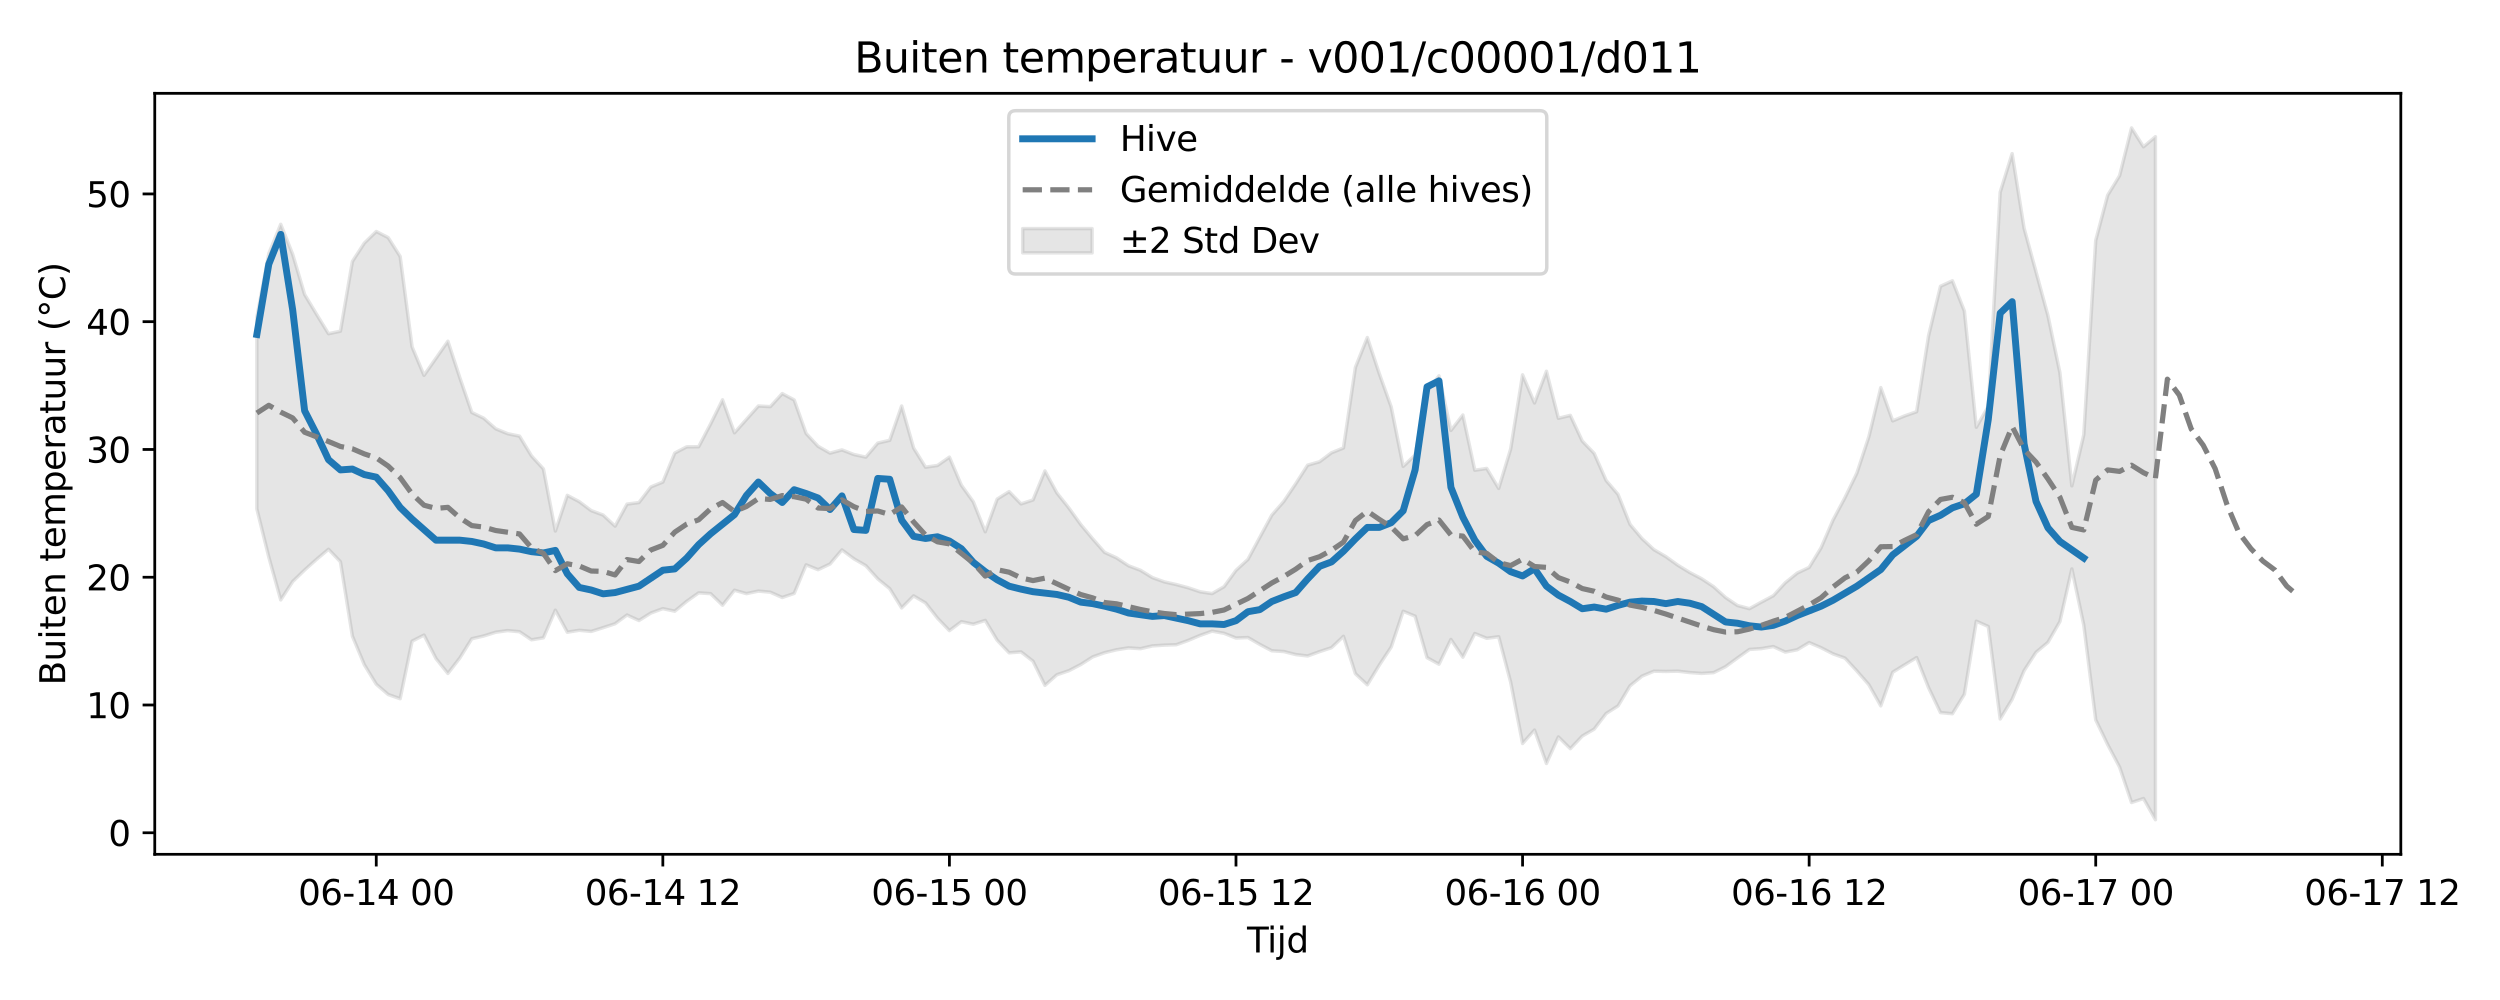 <?xml version="1.0" encoding="utf-8" standalone="no"?>
<!DOCTYPE svg PUBLIC "-//W3C//DTD SVG 1.1//EN"
  "http://www.w3.org/Graphics/SVG/1.1/DTD/svg11.dtd">
<svg xmlns:xlink="http://www.w3.org/1999/xlink" width="720pt" height="288pt" viewBox="0 0 720 288" xmlns="http://www.w3.org/2000/svg" version="1.1">
 <defs>
  <style type="text/css">*{stroke-linejoin: round; stroke-linecap: butt}</style>
 </defs>
 <g id="figure_1">
  <g id="patch_1">
   <path d="M 0 288 
L 720 288 
L 720 0 
L 0 0 
z
" style="fill: #ffffff"/>
  </g>
  <g id="axes_1">
   <g id="patch_2">
    <path d="M 44.57 246.04 
L 691.433 246.04 
L 691.433 26.88 
L 44.57 26.88 
z
" style="fill: #ffffff"/>
   </g>
   <g id="FillBetweenPolyCollection_1">
    <defs>
     <path id="ma8e89543b6" d="M 73.973 -196.663 
L 73.973 -141.424 
L 77.412 -127.575 
L 80.851 -115.228 
L 84.29 -120.506 
L 87.729 -123.83 
L 91.168 -126.907 
L 94.606 -129.813 
L 98.045 -126.214 
L 101.484 -104.812 
L 104.923 -96.565 
L 108.362 -90.945 
L 111.801 -87.975 
L 115.24 -86.769 
L 118.679 -103.342 
L 122.118 -105.1 
L 125.557 -98.34 
L 128.996 -94.046 
L 132.435 -98.511 
L 135.874 -104.04 
L 139.313 -104.839 
L 142.752 -105.913 
L 146.19 -106.384 
L 149.629 -106.065 
L 153.068 -103.741 
L 156.507 -104.31 
L 159.946 -112.263 
L 163.385 -105.918 
L 166.824 -106.474 
L 170.263 -106.146 
L 173.702 -107.232 
L 177.141 -108.357 
L 180.58 -110.88 
L 184.019 -109.292 
L 187.458 -111.452 
L 190.897 -112.713 
L 194.335 -111.974 
L 197.774 -114.819 
L 201.213 -117.256 
L 204.652 -117.034 
L 208.091 -113.698 
L 211.53 -118.016 
L 214.969 -117.032 
L 218.408 -117.759 
L 221.847 -117.45 
L 225.286 -115.921 
L 228.725 -117.09 
L 232.164 -125.323 
L 235.603 -123.927 
L 239.042 -125.566 
L 242.481 -129.627 
L 245.919 -127.066 
L 249.358 -125.088 
L 252.797 -121.282 
L 256.236 -118.464 
L 259.675 -112.918 
L 263.114 -116.384 
L 266.553 -114.356 
L 269.992 -109.969 
L 273.431 -106.376 
L 276.87 -108.954 
L 280.309 -108.231 
L 283.748 -109.319 
L 287.187 -103.599 
L 290.626 -99.988 
L 294.065 -100.252 
L 297.503 -97.577 
L 300.942 -90.613 
L 304.381 -93.667 
L 307.82 -94.833 
L 311.259 -96.611 
L 314.698 -98.808 
L 318.137 -100.03 
L 321.576 -100.871 
L 325.015 -101.411 
L 328.454 -101.179 
L 331.893 -101.98 
L 335.332 -102.198 
L 338.771 -102.316 
L 342.21 -103.56 
L 345.648 -105.014 
L 349.087 -106.229 
L 352.526 -105.611 
L 355.965 -104.245 
L 359.404 -104.393 
L 362.843 -102.395 
L 366.282 -100.575 
L 369.721 -100.359 
L 373.16 -99.486 
L 376.599 -99.08 
L 380.038 -100.327 
L 383.477 -101.465 
L 386.916 -104.747 
L 390.355 -93.968 
L 393.794 -90.769 
L 397.232 -96.439 
L 400.671 -101.665 
L 404.11 -111.955 
L 407.549 -110.54 
L 410.988 -98.591 
L 414.427 -96.706 
L 417.866 -103.84 
L 421.305 -98.729 
L 424.744 -105.559 
L 428.183 -104.164 
L 431.622 -104.623 
L 435.061 -91.566 
L 438.5 -73.879 
L 441.939 -77.743 
L 445.378 -68.117 
L 448.816 -75.765 
L 452.255 -72.376 
L 455.694 -76.019 
L 459.133 -78.013 
L 462.572 -82.509 
L 466.011 -84.707 
L 469.45 -90.485 
L 472.889 -93.274 
L 476.328 -94.695 
L 479.767 -94.621 
L 483.206 -94.699 
L 486.645 -94.307 
L 490.084 -94.057 
L 493.523 -94.277 
L 496.961 -95.996 
L 500.4 -98.508 
L 503.839 -100.961 
L 507.278 -101.201 
L 510.717 -101.788 
L 514.156 -100.202 
L 517.595 -100.866 
L 521.034 -102.934 
L 524.473 -101.466 
L 527.912 -99.685 
L 531.351 -98.466 
L 534.79 -94.745 
L 538.229 -90.805 
L 541.668 -84.71 
L 545.107 -94.41 
L 548.545 -96.533 
L 551.984 -98.625 
L 555.423 -89.965 
L 558.862 -82.766 
L 562.301 -82.452 
L 565.74 -88.044 
L 569.179 -109.093 
L 572.618 -107.569 
L 576.057 -80.945 
L 579.496 -86.599 
L 582.935 -94.836 
L 586.374 -100.136 
L 589.813 -103.019 
L 593.252 -108.984 
L 596.691 -124.144 
L 600.129 -107.965 
L 603.568 -80.685 
L 607.007 -73.568 
L 610.446 -67.068 
L 613.885 -56.877 
L 617.324 -58.026 
L 620.763 -51.922 
L 620.763 -248.631 
L 620.763 -248.631 
L 617.324 -245.716 
L 613.885 -251.158 
L 610.446 -237.411 
L 607.007 -231.769 
L 603.568 -218.764 
L 600.129 -162.782 
L 596.691 -148.075 
L 593.252 -180.652 
L 589.813 -197.084 
L 586.374 -209.698 
L 582.935 -222.276 
L 579.496 -243.76 
L 576.057 -232.651 
L 572.618 -170.941 
L 569.179 -164.949 
L 565.74 -198.421 
L 562.301 -207.132 
L 558.862 -205.557 
L 555.423 -191.295 
L 551.984 -169.423 
L 548.545 -168.221 
L 545.107 -166.787 
L 541.668 -176.365 
L 538.229 -162.209 
L 534.79 -151.769 
L 531.351 -144.683 
L 527.912 -138.225 
L 524.473 -130.24 
L 521.034 -124.585 
L 517.595 -122.955 
L 514.156 -120.167 
L 510.717 -116.426 
L 507.278 -114.595 
L 503.839 -112.698 
L 500.4 -113.609 
L 496.961 -115.928 
L 493.523 -119.031 
L 490.084 -121.318 
L 486.645 -123.119 
L 483.206 -125.232 
L 479.767 -127.693 
L 476.328 -129.705 
L 472.889 -132.896 
L 469.45 -136.981 
L 466.011 -145.598 
L 462.572 -149.618 
L 459.133 -157.408 
L 455.694 -160.98 
L 452.255 -168.373 
L 448.816 -167.541 
L 445.378 -181.078 
L 441.939 -171.942 
L 438.5 -180.046 
L 435.061 -158.645 
L 431.622 -147.339 
L 428.183 -153.09 
L 424.744 -152.572 
L 421.305 -168.478 
L 417.866 -164.034 
L 414.427 -179.754 
L 410.988 -175.24 
L 407.549 -156.948 
L 404.11 -153.675 
L 400.671 -170.799 
L 397.232 -180.406 
L 393.794 -190.79 
L 390.355 -182.211 
L 386.916 -158.991 
L 383.477 -157.612 
L 380.038 -155.018 
L 376.599 -154.04 
L 373.16 -148.674 
L 369.721 -143.578 
L 366.282 -139.648 
L 362.843 -133.29 
L 359.404 -126.893 
L 355.965 -123.747 
L 352.526 -119.034 
L 349.087 -117.05 
L 345.648 -117.563 
L 342.21 -118.719 
L 338.771 -119.648 
L 335.332 -120.415 
L 331.893 -121.649 
L 328.454 -123.764 
L 325.015 -125.057 
L 321.576 -127.331 
L 318.137 -128.908 
L 314.698 -132.811 
L 311.259 -136.935 
L 307.82 -141.728 
L 304.381 -146.048 
L 300.942 -152.378 
L 297.503 -144.013 
L 294.065 -142.879 
L 290.626 -146.42 
L 287.187 -144.263 
L 283.748 -134.852 
L 280.309 -143.487 
L 276.87 -148.266 
L 273.431 -156.345 
L 269.992 -153.944 
L 266.553 -153.448 
L 263.114 -158.989 
L 259.675 -171.076 
L 256.236 -161.185 
L 252.797 -160.399 
L 249.358 -156.348 
L 245.919 -157.103 
L 242.481 -158.433 
L 239.042 -157.499 
L 235.603 -159.472 
L 232.164 -163.158 
L 228.725 -172.81 
L 225.286 -174.645 
L 221.847 -170.89 
L 218.408 -171.071 
L 214.969 -167.208 
L 211.53 -163.35 
L 208.091 -172.852 
L 204.652 -165.909 
L 201.213 -159.344 
L 197.774 -159.31 
L 194.335 -157.526 
L 190.897 -149.168 
L 187.458 -147.765 
L 184.019 -143.267 
L 180.58 -142.817 
L 177.141 -136.468 
L 173.702 -139.667 
L 170.263 -140.945 
L 166.824 -143.526 
L 163.385 -145.344 
L 159.946 -135.057 
L 156.507 -152.945 
L 153.068 -156.703 
L 149.629 -162.387 
L 146.19 -163.101 
L 142.752 -164.519 
L 139.313 -167.555 
L 135.874 -169.213 
L 132.435 -179.21 
L 128.996 -189.724 
L 125.557 -184.813 
L 122.118 -179.896 
L 118.679 -188.114 
L 115.24 -214.152 
L 111.801 -219.57 
L 108.362 -221.331 
L 104.923 -217.989 
L 101.484 -212.686 
L 98.045 -192.616 
L 94.606 -191.89 
L 91.168 -197.494 
L 87.729 -203.2 
L 84.29 -214.759 
L 80.851 -223.402 
L 77.412 -214.968 
L 73.973 -196.663 
z
" style="stroke: #808080; stroke-opacity: 0.2"/>
    </defs>
    <g clip-path="url(#p9eb8d1c58f)">
     <use xlink:href="#ma8e89543b6" x="0" y="288" style="fill: #808080; fill-opacity: 0.2; stroke: #808080; stroke-opacity: 0.2"/>
    </g>
   </g>
   <g id="matplotlib.axis_1">
    <g id="xtick_1">
     <g id="line2d_1">
      <defs>
       <path id="m0dcde2ea6b" d="M 0 0 
L 0 3.5 
" style="stroke: #000000; stroke-width: 0.8"/>
      </defs>
      <g>
       <use xlink:href="#m0dcde2ea6b" x="108.362" y="246.04" style="stroke: #000000; stroke-width: 0.8"/>
      </g>
     </g>
     <g id="text_1">
      <!-- 06-14 00 -->
      <g transform="translate(85.882 260.638) scale(0.1 -0.1)">
       <defs>
        <path id="DejaVuSans-30" d="M 2034 4250 
Q 1547 4250 1301 3770 
Q 1056 3291 1056 2328 
Q 1056 1369 1301 889 
Q 1547 409 2034 409 
Q 2525 409 2770 889 
Q 3016 1369 3016 2328 
Q 3016 3291 2770 3770 
Q 2525 4250 2034 4250 
z
M 2034 4750 
Q 2819 4750 3233 4129 
Q 3647 3509 3647 2328 
Q 3647 1150 3233 529 
Q 2819 -91 2034 -91 
Q 1250 -91 836 529 
Q 422 1150 422 2328 
Q 422 3509 836 4129 
Q 1250 4750 2034 4750 
z
" transform="scale(0.016)"/>
        <path id="DejaVuSans-36" d="M 2113 2584 
Q 1688 2584 1439 2293 
Q 1191 2003 1191 1497 
Q 1191 994 1439 701 
Q 1688 409 2113 409 
Q 2538 409 2786 701 
Q 3034 994 3034 1497 
Q 3034 2003 2786 2293 
Q 2538 2584 2113 2584 
z
M 3366 4563 
L 3366 3988 
Q 3128 4100 2886 4159 
Q 2644 4219 2406 4219 
Q 1781 4219 1451 3797 
Q 1122 3375 1075 2522 
Q 1259 2794 1537 2939 
Q 1816 3084 2150 3084 
Q 2853 3084 3261 2657 
Q 3669 2231 3669 1497 
Q 3669 778 3244 343 
Q 2819 -91 2113 -91 
Q 1303 -91 875 529 
Q 447 1150 447 2328 
Q 447 3434 972 4092 
Q 1497 4750 2381 4750 
Q 2619 4750 2861 4703 
Q 3103 4656 3366 4563 
z
" transform="scale(0.016)"/>
        <path id="DejaVuSans-2d" d="M 313 2009 
L 1997 2009 
L 1997 1497 
L 313 1497 
L 313 2009 
z
" transform="scale(0.016)"/>
        <path id="DejaVuSans-31" d="M 794 531 
L 1825 531 
L 1825 4091 
L 703 3866 
L 703 4441 
L 1819 4666 
L 2450 4666 
L 2450 531 
L 3481 531 
L 3481 0 
L 794 0 
L 794 531 
z
" transform="scale(0.016)"/>
        <path id="DejaVuSans-34" d="M 2419 4116 
L 825 1625 
L 2419 1625 
L 2419 4116 
z
M 2253 4666 
L 3047 4666 
L 3047 1625 
L 3713 1625 
L 3713 1100 
L 3047 1100 
L 3047 0 
L 2419 0 
L 2419 1100 
L 313 1100 
L 313 1709 
L 2253 4666 
z
" transform="scale(0.016)"/>
        <path id="DejaVuSans-20" transform="scale(0.016)"/>
       </defs>
       <use xlink:href="#DejaVuSans-30"/>
       <use xlink:href="#DejaVuSans-36" transform="translate(63.623 0)"/>
       <use xlink:href="#DejaVuSans-2d" transform="translate(127.246 0)"/>
       <use xlink:href="#DejaVuSans-31" transform="translate(163.33 0)"/>
       <use xlink:href="#DejaVuSans-34" transform="translate(226.953 0)"/>
       <use xlink:href="#DejaVuSans-20" transform="translate(290.576 0)"/>
       <use xlink:href="#DejaVuSans-30" transform="translate(322.363 0)"/>
       <use xlink:href="#DejaVuSans-30" transform="translate(385.986 0)"/>
      </g>
     </g>
    </g>
    <g id="xtick_2">
     <g id="line2d_2">
      <g>
       <use xlink:href="#m0dcde2ea6b" x="190.897" y="246.04" style="stroke: #000000; stroke-width: 0.8"/>
      </g>
     </g>
     <g id="text_2">
      <!-- 06-14 12 -->
      <g transform="translate(168.416 260.638) scale(0.1 -0.1)">
       <defs>
        <path id="DejaVuSans-32" d="M 1228 531 
L 3431 531 
L 3431 0 
L 469 0 
L 469 531 
Q 828 903 1448 1529 
Q 2069 2156 2228 2338 
Q 2531 2678 2651 2914 
Q 2772 3150 2772 3378 
Q 2772 3750 2511 3984 
Q 2250 4219 1831 4219 
Q 1534 4219 1204 4116 
Q 875 4013 500 3803 
L 500 4441 
Q 881 4594 1212 4672 
Q 1544 4750 1819 4750 
Q 2544 4750 2975 4387 
Q 3406 4025 3406 3419 
Q 3406 3131 3298 2873 
Q 3191 2616 2906 2266 
Q 2828 2175 2409 1742 
Q 1991 1309 1228 531 
z
" transform="scale(0.016)"/>
       </defs>
       <use xlink:href="#DejaVuSans-30"/>
       <use xlink:href="#DejaVuSans-36" transform="translate(63.623 0)"/>
       <use xlink:href="#DejaVuSans-2d" transform="translate(127.246 0)"/>
       <use xlink:href="#DejaVuSans-31" transform="translate(163.33 0)"/>
       <use xlink:href="#DejaVuSans-34" transform="translate(226.953 0)"/>
       <use xlink:href="#DejaVuSans-20" transform="translate(290.576 0)"/>
       <use xlink:href="#DejaVuSans-31" transform="translate(322.363 0)"/>
       <use xlink:href="#DejaVuSans-32" transform="translate(385.986 0)"/>
      </g>
     </g>
    </g>
    <g id="xtick_3">
     <g id="line2d_3">
      <g>
       <use xlink:href="#m0dcde2ea6b" x="273.431" y="246.04" style="stroke: #000000; stroke-width: 0.8"/>
      </g>
     </g>
     <g id="text_3">
      <!-- 06-15 00 -->
      <g transform="translate(250.95 260.638) scale(0.1 -0.1)">
       <defs>
        <path id="DejaVuSans-35" d="M 691 4666 
L 3169 4666 
L 3169 4134 
L 1269 4134 
L 1269 2991 
Q 1406 3038 1543 3061 
Q 1681 3084 1819 3084 
Q 2600 3084 3056 2656 
Q 3513 2228 3513 1497 
Q 3513 744 3044 326 
Q 2575 -91 1722 -91 
Q 1428 -91 1123 -41 
Q 819 9 494 109 
L 494 744 
Q 775 591 1075 516 
Q 1375 441 1709 441 
Q 2250 441 2565 725 
Q 2881 1009 2881 1497 
Q 2881 1984 2565 2268 
Q 2250 2553 1709 2553 
Q 1456 2553 1204 2497 
Q 953 2441 691 2322 
L 691 4666 
z
" transform="scale(0.016)"/>
       </defs>
       <use xlink:href="#DejaVuSans-30"/>
       <use xlink:href="#DejaVuSans-36" transform="translate(63.623 0)"/>
       <use xlink:href="#DejaVuSans-2d" transform="translate(127.246 0)"/>
       <use xlink:href="#DejaVuSans-31" transform="translate(163.33 0)"/>
       <use xlink:href="#DejaVuSans-35" transform="translate(226.953 0)"/>
       <use xlink:href="#DejaVuSans-20" transform="translate(290.576 0)"/>
       <use xlink:href="#DejaVuSans-30" transform="translate(322.363 0)"/>
       <use xlink:href="#DejaVuSans-30" transform="translate(385.986 0)"/>
      </g>
     </g>
    </g>
    <g id="xtick_4">
     <g id="line2d_4">
      <g>
       <use xlink:href="#m0dcde2ea6b" x="355.965" y="246.04" style="stroke: #000000; stroke-width: 0.8"/>
      </g>
     </g>
     <g id="text_4">
      <!-- 06-15 12 -->
      <g transform="translate(333.485 260.638) scale(0.1 -0.1)">
       <use xlink:href="#DejaVuSans-30"/>
       <use xlink:href="#DejaVuSans-36" transform="translate(63.623 0)"/>
       <use xlink:href="#DejaVuSans-2d" transform="translate(127.246 0)"/>
       <use xlink:href="#DejaVuSans-31" transform="translate(163.33 0)"/>
       <use xlink:href="#DejaVuSans-35" transform="translate(226.953 0)"/>
       <use xlink:href="#DejaVuSans-20" transform="translate(290.576 0)"/>
       <use xlink:href="#DejaVuSans-31" transform="translate(322.363 0)"/>
       <use xlink:href="#DejaVuSans-32" transform="translate(385.986 0)"/>
      </g>
     </g>
    </g>
    <g id="xtick_5">
     <g id="line2d_5">
      <g>
       <use xlink:href="#m0dcde2ea6b" x="438.5" y="246.04" style="stroke: #000000; stroke-width: 0.8"/>
      </g>
     </g>
     <g id="text_5">
      <!-- 06-16 00 -->
      <g transform="translate(416.019 260.638) scale(0.1 -0.1)">
       <use xlink:href="#DejaVuSans-30"/>
       <use xlink:href="#DejaVuSans-36" transform="translate(63.623 0)"/>
       <use xlink:href="#DejaVuSans-2d" transform="translate(127.246 0)"/>
       <use xlink:href="#DejaVuSans-31" transform="translate(163.33 0)"/>
       <use xlink:href="#DejaVuSans-36" transform="translate(226.953 0)"/>
       <use xlink:href="#DejaVuSans-20" transform="translate(290.576 0)"/>
       <use xlink:href="#DejaVuSans-30" transform="translate(322.363 0)"/>
       <use xlink:href="#DejaVuSans-30" transform="translate(385.986 0)"/>
      </g>
     </g>
    </g>
    <g id="xtick_6">
     <g id="line2d_6">
      <g>
       <use xlink:href="#m0dcde2ea6b" x="521.034" y="246.04" style="stroke: #000000; stroke-width: 0.8"/>
      </g>
     </g>
     <g id="text_6">
      <!-- 06-16 12 -->
      <g transform="translate(498.554 260.638) scale(0.1 -0.1)">
       <use xlink:href="#DejaVuSans-30"/>
       <use xlink:href="#DejaVuSans-36" transform="translate(63.623 0)"/>
       <use xlink:href="#DejaVuSans-2d" transform="translate(127.246 0)"/>
       <use xlink:href="#DejaVuSans-31" transform="translate(163.33 0)"/>
       <use xlink:href="#DejaVuSans-36" transform="translate(226.953 0)"/>
       <use xlink:href="#DejaVuSans-20" transform="translate(290.576 0)"/>
       <use xlink:href="#DejaVuSans-31" transform="translate(322.363 0)"/>
       <use xlink:href="#DejaVuSans-32" transform="translate(385.986 0)"/>
      </g>
     </g>
    </g>
    <g id="xtick_7">
     <g id="line2d_7">
      <g>
       <use xlink:href="#m0dcde2ea6b" x="603.568" y="246.04" style="stroke: #000000; stroke-width: 0.8"/>
      </g>
     </g>
     <g id="text_7">
      <!-- 06-17 00 -->
      <g transform="translate(581.088 260.638) scale(0.1 -0.1)">
       <defs>
        <path id="DejaVuSans-37" d="M 525 4666 
L 3525 4666 
L 3525 4397 
L 1831 0 
L 1172 0 
L 2766 4134 
L 525 4134 
L 525 4666 
z
" transform="scale(0.016)"/>
       </defs>
       <use xlink:href="#DejaVuSans-30"/>
       <use xlink:href="#DejaVuSans-36" transform="translate(63.623 0)"/>
       <use xlink:href="#DejaVuSans-2d" transform="translate(127.246 0)"/>
       <use xlink:href="#DejaVuSans-31" transform="translate(163.33 0)"/>
       <use xlink:href="#DejaVuSans-37" transform="translate(226.953 0)"/>
       <use xlink:href="#DejaVuSans-20" transform="translate(290.576 0)"/>
       <use xlink:href="#DejaVuSans-30" transform="translate(322.363 0)"/>
       <use xlink:href="#DejaVuSans-30" transform="translate(385.986 0)"/>
      </g>
     </g>
    </g>
    <g id="xtick_8">
     <g id="line2d_8">
      <g>
       <use xlink:href="#m0dcde2ea6b" x="686.103" y="246.04" style="stroke: #000000; stroke-width: 0.8"/>
      </g>
     </g>
     <g id="text_8">
      <!-- 06-17 12 -->
      <g transform="translate(663.622 260.638) scale(0.1 -0.1)">
       <use xlink:href="#DejaVuSans-30"/>
       <use xlink:href="#DejaVuSans-36" transform="translate(63.623 0)"/>
       <use xlink:href="#DejaVuSans-2d" transform="translate(127.246 0)"/>
       <use xlink:href="#DejaVuSans-31" transform="translate(163.33 0)"/>
       <use xlink:href="#DejaVuSans-37" transform="translate(226.953 0)"/>
       <use xlink:href="#DejaVuSans-20" transform="translate(290.576 0)"/>
       <use xlink:href="#DejaVuSans-31" transform="translate(322.363 0)"/>
       <use xlink:href="#DejaVuSans-32" transform="translate(385.986 0)"/>
      </g>
     </g>
    </g>
    <g id="text_9">
     <!-- Tijd -->
     <g transform="translate(359.152 274.317) scale(0.1 -0.1)">
      <defs>
       <path id="DejaVuSans-54" d="M -19 4666 
L 3928 4666 
L 3928 4134 
L 2272 4134 
L 2272 0 
L 1638 0 
L 1638 4134 
L -19 4134 
L -19 4666 
z
" transform="scale(0.016)"/>
       <path id="DejaVuSans-69" d="M 603 3500 
L 1178 3500 
L 1178 0 
L 603 0 
L 603 3500 
z
M 603 4863 
L 1178 4863 
L 1178 4134 
L 603 4134 
L 603 4863 
z
" transform="scale(0.016)"/>
       <path id="DejaVuSans-6a" d="M 603 3500 
L 1178 3500 
L 1178 -63 
Q 1178 -731 923 -1031 
Q 669 -1331 103 -1331 
L -116 -1331 
L -116 -844 
L 38 -844 
Q 366 -844 484 -692 
Q 603 -541 603 -63 
L 603 3500 
z
M 603 4863 
L 1178 4863 
L 1178 4134 
L 603 4134 
L 603 4863 
z
" transform="scale(0.016)"/>
       <path id="DejaVuSans-64" d="M 2906 2969 
L 2906 4863 
L 3481 4863 
L 3481 0 
L 2906 0 
L 2906 525 
Q 2725 213 2448 61 
Q 2172 -91 1784 -91 
Q 1150 -91 751 415 
Q 353 922 353 1747 
Q 353 2572 751 3078 
Q 1150 3584 1784 3584 
Q 2172 3584 2448 3432 
Q 2725 3281 2906 2969 
z
M 947 1747 
Q 947 1113 1208 752 
Q 1469 391 1925 391 
Q 2381 391 2643 752 
Q 2906 1113 2906 1747 
Q 2906 2381 2643 2742 
Q 2381 3103 1925 3103 
Q 1469 3103 1208 2742 
Q 947 2381 947 1747 
z
" transform="scale(0.016)"/>
      </defs>
      <use xlink:href="#DejaVuSans-54"/>
      <use xlink:href="#DejaVuSans-69" transform="translate(57.959 0)"/>
      <use xlink:href="#DejaVuSans-6a" transform="translate(85.742 0)"/>
      <use xlink:href="#DejaVuSans-64" transform="translate(113.525 0)"/>
     </g>
    </g>
   </g>
   <g id="matplotlib.axis_2">
    <g id="ytick_1">
     <g id="line2d_9">
      <defs>
       <path id="m1431e9cb85" d="M 0 0 
L -3.5 0 
" style="stroke: #000000; stroke-width: 0.8"/>
      </defs>
      <g>
       <use xlink:href="#m1431e9cb85" x="44.57" y="239.837" style="stroke: #000000; stroke-width: 0.8"/>
      </g>
     </g>
     <g id="text_10">
      <!-- 0 -->
      <g transform="translate(31.207 243.636) scale(0.1 -0.1)">
       <use xlink:href="#DejaVuSans-30"/>
      </g>
     </g>
    </g>
    <g id="ytick_2">
     <g id="line2d_10">
      <g>
       <use xlink:href="#m1431e9cb85" x="44.57" y="203.039" style="stroke: #000000; stroke-width: 0.8"/>
      </g>
     </g>
     <g id="text_11">
      <!-- 10 -->
      <g transform="translate(24.845 206.838) scale(0.1 -0.1)">
       <use xlink:href="#DejaVuSans-31"/>
       <use xlink:href="#DejaVuSans-30" transform="translate(63.623 0)"/>
      </g>
     </g>
    </g>
    <g id="ytick_3">
     <g id="line2d_11">
      <g>
       <use xlink:href="#m1431e9cb85" x="44.57" y="166.241" style="stroke: #000000; stroke-width: 0.8"/>
      </g>
     </g>
     <g id="text_12">
      <!-- 20 -->
      <g transform="translate(24.845 170.041) scale(0.1 -0.1)">
       <use xlink:href="#DejaVuSans-32"/>
       <use xlink:href="#DejaVuSans-30" transform="translate(63.623 0)"/>
      </g>
     </g>
    </g>
    <g id="ytick_4">
     <g id="line2d_12">
      <g>
       <use xlink:href="#m1431e9cb85" x="44.57" y="129.444" style="stroke: #000000; stroke-width: 0.8"/>
      </g>
     </g>
     <g id="text_13">
      <!-- 30 -->
      <g transform="translate(24.845 133.243) scale(0.1 -0.1)">
       <defs>
        <path id="DejaVuSans-33" d="M 2597 2516 
Q 3050 2419 3304 2112 
Q 3559 1806 3559 1356 
Q 3559 666 3084 287 
Q 2609 -91 1734 -91 
Q 1441 -91 1130 -33 
Q 819 25 488 141 
L 488 750 
Q 750 597 1062 519 
Q 1375 441 1716 441 
Q 2309 441 2620 675 
Q 2931 909 2931 1356 
Q 2931 1769 2642 2001 
Q 2353 2234 1838 2234 
L 1294 2234 
L 1294 2753 
L 1863 2753 
Q 2328 2753 2575 2939 
Q 2822 3125 2822 3475 
Q 2822 3834 2567 4026 
Q 2313 4219 1838 4219 
Q 1578 4219 1281 4162 
Q 984 4106 628 3988 
L 628 4550 
Q 988 4650 1302 4700 
Q 1616 4750 1894 4750 
Q 2613 4750 3031 4423 
Q 3450 4097 3450 3541 
Q 3450 3153 3228 2886 
Q 3006 2619 2597 2516 
z
" transform="scale(0.016)"/>
       </defs>
       <use xlink:href="#DejaVuSans-33"/>
       <use xlink:href="#DejaVuSans-30" transform="translate(63.623 0)"/>
      </g>
     </g>
    </g>
    <g id="ytick_5">
     <g id="line2d_13">
      <g>
       <use xlink:href="#m1431e9cb85" x="44.57" y="92.646" style="stroke: #000000; stroke-width: 0.8"/>
      </g>
     </g>
     <g id="text_14">
      <!-- 40 -->
      <g transform="translate(24.845 96.446) scale(0.1 -0.1)">
       <use xlink:href="#DejaVuSans-34"/>
       <use xlink:href="#DejaVuSans-30" transform="translate(63.623 0)"/>
      </g>
     </g>
    </g>
    <g id="ytick_6">
     <g id="line2d_14">
      <g>
       <use xlink:href="#m1431e9cb85" x="44.57" y="55.849" style="stroke: #000000; stroke-width: 0.8"/>
      </g>
     </g>
     <g id="text_15">
      <!-- 50 -->
      <g transform="translate(24.845 59.648) scale(0.1 -0.1)">
       <use xlink:href="#DejaVuSans-35"/>
       <use xlink:href="#DejaVuSans-30" transform="translate(63.623 0)"/>
      </g>
     </g>
    </g>
    <g id="text_16">
     <!-- Buiten temperatuur (°C) -->
     <g transform="translate(18.765 197.355) rotate(-90) scale(0.1 -0.1)">
      <defs>
       <path id="DejaVuSans-42" d="M 1259 2228 
L 1259 519 
L 2272 519 
Q 2781 519 3026 730 
Q 3272 941 3272 1375 
Q 3272 1813 3026 2020 
Q 2781 2228 2272 2228 
L 1259 2228 
z
M 1259 4147 
L 1259 2741 
L 2194 2741 
Q 2656 2741 2882 2914 
Q 3109 3088 3109 3444 
Q 3109 3797 2882 3972 
Q 2656 4147 2194 4147 
L 1259 4147 
z
M 628 4666 
L 2241 4666 
Q 2963 4666 3353 4366 
Q 3744 4066 3744 3513 
Q 3744 3084 3544 2831 
Q 3344 2578 2956 2516 
Q 3422 2416 3680 2098 
Q 3938 1781 3938 1306 
Q 3938 681 3513 340 
Q 3088 0 2303 0 
L 628 0 
L 628 4666 
z
" transform="scale(0.016)"/>
       <path id="DejaVuSans-75" d="M 544 1381 
L 544 3500 
L 1119 3500 
L 1119 1403 
Q 1119 906 1312 657 
Q 1506 409 1894 409 
Q 2359 409 2629 706 
Q 2900 1003 2900 1516 
L 2900 3500 
L 3475 3500 
L 3475 0 
L 2900 0 
L 2900 538 
Q 2691 219 2414 64 
Q 2138 -91 1772 -91 
Q 1169 -91 856 284 
Q 544 659 544 1381 
z
M 1991 3584 
L 1991 3584 
z
" transform="scale(0.016)"/>
       <path id="DejaVuSans-74" d="M 1172 4494 
L 1172 3500 
L 2356 3500 
L 2356 3053 
L 1172 3053 
L 1172 1153 
Q 1172 725 1289 603 
Q 1406 481 1766 481 
L 2356 481 
L 2356 0 
L 1766 0 
Q 1100 0 847 248 
Q 594 497 594 1153 
L 594 3053 
L 172 3053 
L 172 3500 
L 594 3500 
L 594 4494 
L 1172 4494 
z
" transform="scale(0.016)"/>
       <path id="DejaVuSans-65" d="M 3597 1894 
L 3597 1613 
L 953 1613 
Q 991 1019 1311 708 
Q 1631 397 2203 397 
Q 2534 397 2845 478 
Q 3156 559 3463 722 
L 3463 178 
Q 3153 47 2828 -22 
Q 2503 -91 2169 -91 
Q 1331 -91 842 396 
Q 353 884 353 1716 
Q 353 2575 817 3079 
Q 1281 3584 2069 3584 
Q 2775 3584 3186 3129 
Q 3597 2675 3597 1894 
z
M 3022 2063 
Q 3016 2534 2758 2815 
Q 2500 3097 2075 3097 
Q 1594 3097 1305 2825 
Q 1016 2553 972 2059 
L 3022 2063 
z
" transform="scale(0.016)"/>
       <path id="DejaVuSans-6e" d="M 3513 2113 
L 3513 0 
L 2938 0 
L 2938 2094 
Q 2938 2591 2744 2837 
Q 2550 3084 2163 3084 
Q 1697 3084 1428 2787 
Q 1159 2491 1159 1978 
L 1159 0 
L 581 0 
L 581 3500 
L 1159 3500 
L 1159 2956 
Q 1366 3272 1645 3428 
Q 1925 3584 2291 3584 
Q 2894 3584 3203 3211 
Q 3513 2838 3513 2113 
z
" transform="scale(0.016)"/>
       <path id="DejaVuSans-6d" d="M 3328 2828 
Q 3544 3216 3844 3400 
Q 4144 3584 4550 3584 
Q 5097 3584 5394 3201 
Q 5691 2819 5691 2113 
L 5691 0 
L 5113 0 
L 5113 2094 
Q 5113 2597 4934 2840 
Q 4756 3084 4391 3084 
Q 3944 3084 3684 2787 
Q 3425 2491 3425 1978 
L 3425 0 
L 2847 0 
L 2847 2094 
Q 2847 2600 2669 2842 
Q 2491 3084 2119 3084 
Q 1678 3084 1418 2786 
Q 1159 2488 1159 1978 
L 1159 0 
L 581 0 
L 581 3500 
L 1159 3500 
L 1159 2956 
Q 1356 3278 1631 3431 
Q 1906 3584 2284 3584 
Q 2666 3584 2933 3390 
Q 3200 3197 3328 2828 
z
" transform="scale(0.016)"/>
       <path id="DejaVuSans-70" d="M 1159 525 
L 1159 -1331 
L 581 -1331 
L 581 3500 
L 1159 3500 
L 1159 2969 
Q 1341 3281 1617 3432 
Q 1894 3584 2278 3584 
Q 2916 3584 3314 3078 
Q 3713 2572 3713 1747 
Q 3713 922 3314 415 
Q 2916 -91 2278 -91 
Q 1894 -91 1617 61 
Q 1341 213 1159 525 
z
M 3116 1747 
Q 3116 2381 2855 2742 
Q 2594 3103 2138 3103 
Q 1681 3103 1420 2742 
Q 1159 2381 1159 1747 
Q 1159 1113 1420 752 
Q 1681 391 2138 391 
Q 2594 391 2855 752 
Q 3116 1113 3116 1747 
z
" transform="scale(0.016)"/>
       <path id="DejaVuSans-72" d="M 2631 2963 
Q 2534 3019 2420 3045 
Q 2306 3072 2169 3072 
Q 1681 3072 1420 2755 
Q 1159 2438 1159 1844 
L 1159 0 
L 581 0 
L 581 3500 
L 1159 3500 
L 1159 2956 
Q 1341 3275 1631 3429 
Q 1922 3584 2338 3584 
Q 2397 3584 2469 3576 
Q 2541 3569 2628 3553 
L 2631 2963 
z
" transform="scale(0.016)"/>
       <path id="DejaVuSans-61" d="M 2194 1759 
Q 1497 1759 1228 1600 
Q 959 1441 959 1056 
Q 959 750 1161 570 
Q 1363 391 1709 391 
Q 2188 391 2477 730 
Q 2766 1069 2766 1631 
L 2766 1759 
L 2194 1759 
z
M 3341 1997 
L 3341 0 
L 2766 0 
L 2766 531 
Q 2569 213 2275 61 
Q 1981 -91 1556 -91 
Q 1019 -91 701 211 
Q 384 513 384 1019 
Q 384 1609 779 1909 
Q 1175 2209 1959 2209 
L 2766 2209 
L 2766 2266 
Q 2766 2663 2505 2880 
Q 2244 3097 1772 3097 
Q 1472 3097 1187 3025 
Q 903 2953 641 2809 
L 641 3341 
Q 956 3463 1253 3523 
Q 1550 3584 1831 3584 
Q 2591 3584 2966 3190 
Q 3341 2797 3341 1997 
z
" transform="scale(0.016)"/>
       <path id="DejaVuSans-28" d="M 1984 4856 
Q 1566 4138 1362 3434 
Q 1159 2731 1159 2009 
Q 1159 1288 1364 580 
Q 1569 -128 1984 -844 
L 1484 -844 
Q 1016 -109 783 600 
Q 550 1309 550 2009 
Q 550 2706 781 3412 
Q 1013 4119 1484 4856 
L 1984 4856 
z
" transform="scale(0.016)"/>
       <path id="DejaVuSans-b0" d="M 1600 4347 
Q 1350 4347 1178 4173 
Q 1006 4000 1006 3750 
Q 1006 3503 1178 3333 
Q 1350 3163 1600 3163 
Q 1850 3163 2022 3333 
Q 2194 3503 2194 3750 
Q 2194 3997 2020 4172 
Q 1847 4347 1600 4347 
z
M 1600 4750 
Q 1800 4750 1984 4673 
Q 2169 4597 2303 4453 
Q 2447 4313 2519 4134 
Q 2591 3956 2591 3750 
Q 2591 3338 2302 3052 
Q 2013 2766 1594 2766 
Q 1172 2766 890 3047 
Q 609 3328 609 3750 
Q 609 4169 896 4459 
Q 1184 4750 1600 4750 
z
" transform="scale(0.016)"/>
       <path id="DejaVuSans-43" d="M 4122 4306 
L 4122 3641 
Q 3803 3938 3442 4084 
Q 3081 4231 2675 4231 
Q 1875 4231 1450 3742 
Q 1025 3253 1025 2328 
Q 1025 1406 1450 917 
Q 1875 428 2675 428 
Q 3081 428 3442 575 
Q 3803 722 4122 1019 
L 4122 359 
Q 3791 134 3420 21 
Q 3050 -91 2638 -91 
Q 1578 -91 968 557 
Q 359 1206 359 2328 
Q 359 3453 968 4101 
Q 1578 4750 2638 4750 
Q 3056 4750 3426 4639 
Q 3797 4528 4122 4306 
z
" transform="scale(0.016)"/>
       <path id="DejaVuSans-29" d="M 513 4856 
L 1013 4856 
Q 1481 4119 1714 3412 
Q 1947 2706 1947 2009 
Q 1947 1309 1714 600 
Q 1481 -109 1013 -844 
L 513 -844 
Q 928 -128 1133 580 
Q 1338 1288 1338 2009 
Q 1338 2731 1133 3434 
Q 928 4138 513 4856 
z
" transform="scale(0.016)"/>
      </defs>
      <use xlink:href="#DejaVuSans-42"/>
      <use xlink:href="#DejaVuSans-75" transform="translate(68.604 0)"/>
      <use xlink:href="#DejaVuSans-69" transform="translate(131.982 0)"/>
      <use xlink:href="#DejaVuSans-74" transform="translate(159.766 0)"/>
      <use xlink:href="#DejaVuSans-65" transform="translate(198.975 0)"/>
      <use xlink:href="#DejaVuSans-6e" transform="translate(260.498 0)"/>
      <use xlink:href="#DejaVuSans-20" transform="translate(323.877 0)"/>
      <use xlink:href="#DejaVuSans-74" transform="translate(355.664 0)"/>
      <use xlink:href="#DejaVuSans-65" transform="translate(394.873 0)"/>
      <use xlink:href="#DejaVuSans-6d" transform="translate(456.396 0)"/>
      <use xlink:href="#DejaVuSans-70" transform="translate(553.809 0)"/>
      <use xlink:href="#DejaVuSans-65" transform="translate(617.285 0)"/>
      <use xlink:href="#DejaVuSans-72" transform="translate(678.809 0)"/>
      <use xlink:href="#DejaVuSans-61" transform="translate(719.922 0)"/>
      <use xlink:href="#DejaVuSans-74" transform="translate(781.201 0)"/>
      <use xlink:href="#DejaVuSans-75" transform="translate(820.41 0)"/>
      <use xlink:href="#DejaVuSans-75" transform="translate(883.789 0)"/>
      <use xlink:href="#DejaVuSans-72" transform="translate(947.168 0)"/>
      <use xlink:href="#DejaVuSans-20" transform="translate(988.281 0)"/>
      <use xlink:href="#DejaVuSans-28" transform="translate(1020.068 0)"/>
      <use xlink:href="#DejaVuSans-b0" transform="translate(1059.082 0)"/>
      <use xlink:href="#DejaVuSans-43" transform="translate(1109.082 0)"/>
      <use xlink:href="#DejaVuSans-29" transform="translate(1178.906 0)"/>
     </g>
    </g>
   </g>
   <g id="line2d_15">
    <path d="M 73.973 96.326 
L 77.412 76.088 
L 80.851 67.501 
L 84.29 89.212 
L 87.729 118.282 
L 91.168 125.028 
L 94.606 132.388 
L 98.045 135.332 
L 101.484 135.086 
L 104.923 136.681 
L 108.362 137.417 
L 111.801 141.342 
L 115.24 146.126 
L 118.679 149.499 
L 125.557 155.57 
L 132.435 155.57 
L 135.874 155.938 
L 139.313 156.674 
L 142.752 157.778 
L 146.19 157.778 
L 149.629 158.146 
L 153.068 158.882 
L 156.507 159.25 
L 159.946 158.514 
L 163.385 165.26 
L 166.824 169.185 
L 170.263 169.921 
L 173.702 171.025 
L 177.141 170.657 
L 184.019 168.817 
L 190.897 164.218 
L 194.335 163.85 
L 197.774 160.722 
L 201.213 156.858 
L 204.652 153.73 
L 211.53 148.211 
L 214.969 142.691 
L 218.408 138.827 
L 221.847 142.139 
L 225.286 144.715 
L 228.725 141.035 
L 232.164 142.139 
L 235.603 143.427 
L 239.042 146.739 
L 242.481 142.814 
L 245.919 152.504 
L 249.358 152.749 
L 252.797 137.785 
L 256.236 138.03 
L 259.675 149.805 
L 263.114 154.466 
L 266.553 155.08 
L 269.992 154.589 
L 273.431 155.816 
L 276.87 158.023 
L 280.309 161.948 
L 283.748 164.647 
L 287.187 166.977 
L 290.626 168.817 
L 294.065 169.676 
L 297.503 170.412 
L 304.381 171.209 
L 307.82 172.006 
L 311.259 173.417 
L 314.698 173.846 
L 318.137 174.582 
L 321.576 175.441 
L 325.015 176.545 
L 331.893 177.526 
L 335.332 177.281 
L 342.21 178.753 
L 345.648 179.673 
L 349.087 179.673 
L 352.526 179.857 
L 355.965 178.753 
L 359.404 176.177 
L 362.843 175.564 
L 366.282 173.233 
L 369.721 171.884 
L 373.16 170.657 
L 376.599 166.732 
L 380.038 163.114 
L 383.477 161.826 
L 386.916 158.759 
L 390.355 155.202 
L 393.794 151.89 
L 397.232 151.89 
L 400.671 150.541 
L 404.11 147.107 
L 407.549 135.332 
L 410.988 111.413 
L 414.427 109.696 
L 417.866 140.361 
L 421.305 148.947 
L 424.744 155.57 
L 428.183 160.231 
L 431.622 162.194 
L 435.061 164.647 
L 438.5 165.874 
L 441.939 163.788 
L 445.378 168.817 
L 448.816 171.393 
L 452.255 173.233 
L 455.694 175.318 
L 459.133 174.828 
L 462.572 175.441 
L 466.011 174.337 
L 469.45 173.417 
L 472.889 173.11 
L 476.328 173.233 
L 479.767 173.846 
L 483.206 173.233 
L 486.645 173.724 
L 490.084 174.705 
L 496.961 179.121 
L 500.4 179.489 
L 503.839 180.225 
L 507.278 180.593 
L 510.717 180.102 
L 514.156 178.875 
L 517.595 177.281 
L 524.473 174.582 
L 527.912 172.865 
L 534.79 168.817 
L 541.668 164.034 
L 545.107 159.802 
L 551.984 154.466 
L 555.423 149.928 
L 558.862 148.395 
L 562.301 146.248 
L 565.74 145.083 
L 569.179 142.323 
L 572.618 120.858 
L 576.057 90.193 
L 579.496 86.881 
L 582.935 127.849 
L 586.374 144.408 
L 589.813 152.013 
L 593.252 155.938 
L 600.129 160.722 
L 600.129 160.722 
" clip-path="url(#p9eb8d1c58f)" style="fill: none; stroke: #1f77b4; stroke-width: 2; stroke-linecap: square"/>
   </g>
   <g id="line2d_16">
    <path d="M 73.973 118.957 
L 77.412 116.728 
L 80.851 118.685 
L 84.29 120.367 
L 87.729 124.485 
L 94.606 127.149 
L 98.045 128.585 
L 101.484 129.251 
L 104.923 130.723 
L 108.362 131.862 
L 111.801 134.228 
L 115.24 137.539 
L 118.679 142.272 
L 122.118 145.502 
L 125.557 146.423 
L 128.996 146.115 
L 132.435 149.139 
L 135.874 151.374 
L 139.313 151.803 
L 142.752 152.784 
L 149.629 153.774 
L 153.068 157.778 
L 156.507 159.373 
L 159.946 164.34 
L 163.385 162.369 
L 166.824 163 
L 170.263 164.454 
L 173.702 164.551 
L 177.141 165.587 
L 180.58 161.151 
L 184.019 161.721 
L 187.458 158.391 
L 190.897 157.06 
L 194.335 153.25 
L 197.774 150.935 
L 201.213 149.7 
L 204.652 146.529 
L 208.091 144.725 
L 211.53 147.317 
L 214.969 145.88 
L 218.408 143.585 
L 221.847 143.83 
L 225.286 142.717 
L 228.725 143.05 
L 232.164 143.76 
L 235.603 146.301 
L 239.042 146.467 
L 242.481 143.97 
L 245.919 145.915 
L 249.358 147.282 
L 252.797 147.159 
L 256.236 148.176 
L 259.675 146.003 
L 263.114 150.313 
L 266.553 154.098 
L 269.992 156.043 
L 273.431 156.639 
L 280.309 162.141 
L 283.748 165.914 
L 287.187 164.069 
L 290.626 164.796 
L 294.065 166.434 
L 297.503 167.205 
L 300.942 166.504 
L 307.82 169.72 
L 311.259 171.227 
L 314.698 172.19 
L 318.137 173.531 
L 321.576 173.899 
L 328.454 175.528 
L 331.893 176.186 
L 335.332 176.694 
L 338.771 177.018 
L 345.648 176.711 
L 349.087 176.361 
L 352.526 175.677 
L 359.404 172.357 
L 366.282 167.889 
L 369.721 166.031 
L 373.16 163.92 
L 376.599 161.44 
L 380.038 160.328 
L 383.477 158.461 
L 386.916 156.131 
L 390.355 149.91 
L 393.794 147.221 
L 397.232 149.577 
L 400.671 151.768 
L 404.11 155.185 
L 407.549 154.256 
L 410.988 151.084 
L 414.427 149.77 
L 417.866 154.063 
L 421.305 154.396 
L 424.744 158.935 
L 428.183 159.373 
L 431.622 162.019 
L 435.061 162.895 
L 438.5 161.037 
L 441.939 163.158 
L 445.378 163.403 
L 448.816 166.347 
L 452.255 167.626 
L 455.694 169.501 
L 459.133 170.289 
L 462.572 171.936 
L 466.011 172.848 
L 469.45 174.267 
L 472.889 174.915 
L 476.328 175.8 
L 479.767 176.843 
L 490.084 180.312 
L 493.523 181.346 
L 496.961 182.038 
L 500.4 181.942 
L 503.839 181.171 
L 507.278 180.102 
L 510.717 178.893 
L 514.156 177.815 
L 521.034 174.241 
L 524.473 172.147 
L 527.912 169.045 
L 531.351 166.425 
L 534.79 164.743 
L 538.229 161.493 
L 541.668 157.463 
L 545.107 157.401 
L 548.545 155.623 
L 551.984 153.976 
L 555.423 147.37 
L 558.862 143.839 
L 562.301 143.208 
L 565.74 144.768 
L 569.179 150.979 
L 572.618 148.745 
L 576.057 131.202 
L 579.496 122.82 
L 582.935 129.444 
L 586.374 133.083 
L 589.813 137.948 
L 593.252 143.182 
L 596.691 151.89 
L 600.129 152.626 
L 603.568 138.275 
L 607.007 135.332 
L 610.446 135.761 
L 613.885 133.982 
L 617.324 136.129 
L 620.763 137.723 
L 624.202 109.205 
L 627.641 113.805 
L 631.08 123.556 
L 634.519 128.217 
L 637.958 134.964 
L 641.397 145.39 
L 644.836 153.485 
L 648.274 158.023 
L 651.713 161.58 
L 655.152 164.156 
L 658.591 168.817 
L 662.03 171.761 
L 662.03 171.761 
" clip-path="url(#p9eb8d1c58f)" style="fill: none; stroke-dasharray: 5.55,2.4; stroke-dashoffset: 0; stroke: #808080; stroke-width: 1.5"/>
   </g>
   <g id="patch_3">
    <path d="M 44.57 246.04 
L 44.57 26.88 
" style="fill: none; stroke: #000000; stroke-width: 0.8; stroke-linejoin: miter; stroke-linecap: square"/>
   </g>
   <g id="patch_4">
    <path d="M 691.433 246.04 
L 691.433 26.88 
" style="fill: none; stroke: #000000; stroke-width: 0.8; stroke-linejoin: miter; stroke-linecap: square"/>
   </g>
   <g id="patch_5">
    <path d="M 44.57 246.04 
L 691.433 246.04 
" style="fill: none; stroke: #000000; stroke-width: 0.8; stroke-linejoin: miter; stroke-linecap: square"/>
   </g>
   <g id="patch_6">
    <path d="M 44.57 26.88 
L 691.433 26.88 
" style="fill: none; stroke: #000000; stroke-width: 0.8; stroke-linejoin: miter; stroke-linecap: square"/>
   </g>
   <g id="text_17">
    <!-- Buiten temperatuur - v001/c00001/d011 -->
    <g transform="translate(246.033 20.88) scale(0.12 -0.12)">
     <defs>
      <path id="DejaVuSans-76" d="M 191 3500 
L 800 3500 
L 1894 563 
L 2988 3500 
L 3597 3500 
L 2284 0 
L 1503 0 
L 191 3500 
z
" transform="scale(0.016)"/>
      <path id="DejaVuSans-2f" d="M 1625 4666 
L 2156 4666 
L 531 -594 
L 0 -594 
L 1625 4666 
z
" transform="scale(0.016)"/>
      <path id="DejaVuSans-63" d="M 3122 3366 
L 3122 2828 
Q 2878 2963 2633 3030 
Q 2388 3097 2138 3097 
Q 1578 3097 1268 2742 
Q 959 2388 959 1747 
Q 959 1106 1268 751 
Q 1578 397 2138 397 
Q 2388 397 2633 464 
Q 2878 531 3122 666 
L 3122 134 
Q 2881 22 2623 -34 
Q 2366 -91 2075 -91 
Q 1284 -91 818 406 
Q 353 903 353 1747 
Q 353 2603 823 3093 
Q 1294 3584 2113 3584 
Q 2378 3584 2631 3529 
Q 2884 3475 3122 3366 
z
" transform="scale(0.016)"/>
     </defs>
     <use xlink:href="#DejaVuSans-42"/>
     <use xlink:href="#DejaVuSans-75" transform="translate(68.604 0)"/>
     <use xlink:href="#DejaVuSans-69" transform="translate(131.982 0)"/>
     <use xlink:href="#DejaVuSans-74" transform="translate(159.766 0)"/>
     <use xlink:href="#DejaVuSans-65" transform="translate(198.975 0)"/>
     <use xlink:href="#DejaVuSans-6e" transform="translate(260.498 0)"/>
     <use xlink:href="#DejaVuSans-20" transform="translate(323.877 0)"/>
     <use xlink:href="#DejaVuSans-74" transform="translate(355.664 0)"/>
     <use xlink:href="#DejaVuSans-65" transform="translate(394.873 0)"/>
     <use xlink:href="#DejaVuSans-6d" transform="translate(456.396 0)"/>
     <use xlink:href="#DejaVuSans-70" transform="translate(553.809 0)"/>
     <use xlink:href="#DejaVuSans-65" transform="translate(617.285 0)"/>
     <use xlink:href="#DejaVuSans-72" transform="translate(678.809 0)"/>
     <use xlink:href="#DejaVuSans-61" transform="translate(719.922 0)"/>
     <use xlink:href="#DejaVuSans-74" transform="translate(781.201 0)"/>
     <use xlink:href="#DejaVuSans-75" transform="translate(820.41 0)"/>
     <use xlink:href="#DejaVuSans-75" transform="translate(883.789 0)"/>
     <use xlink:href="#DejaVuSans-72" transform="translate(947.168 0)"/>
     <use xlink:href="#DejaVuSans-20" transform="translate(988.281 0)"/>
     <use xlink:href="#DejaVuSans-2d" transform="translate(1020.068 0)"/>
     <use xlink:href="#DejaVuSans-20" transform="translate(1056.152 0)"/>
     <use xlink:href="#DejaVuSans-76" transform="translate(1087.939 0)"/>
     <use xlink:href="#DejaVuSans-30" transform="translate(1147.119 0)"/>
     <use xlink:href="#DejaVuSans-30" transform="translate(1210.742 0)"/>
     <use xlink:href="#DejaVuSans-31" transform="translate(1274.365 0)"/>
     <use xlink:href="#DejaVuSans-2f" transform="translate(1337.988 0)"/>
     <use xlink:href="#DejaVuSans-63" transform="translate(1371.68 0)"/>
     <use xlink:href="#DejaVuSans-30" transform="translate(1426.66 0)"/>
     <use xlink:href="#DejaVuSans-30" transform="translate(1490.283 0)"/>
     <use xlink:href="#DejaVuSans-30" transform="translate(1553.906 0)"/>
     <use xlink:href="#DejaVuSans-30" transform="translate(1617.529 0)"/>
     <use xlink:href="#DejaVuSans-31" transform="translate(1681.152 0)"/>
     <use xlink:href="#DejaVuSans-2f" transform="translate(1744.775 0)"/>
     <use xlink:href="#DejaVuSans-64" transform="translate(1778.467 0)"/>
     <use xlink:href="#DejaVuSans-30" transform="translate(1841.943 0)"/>
     <use xlink:href="#DejaVuSans-31" transform="translate(1905.566 0)"/>
     <use xlink:href="#DejaVuSans-31" transform="translate(1969.189 0)"/>
    </g>
   </g>
   <g id="legend_1">
    <g id="patch_7">
     <path d="M 292.53 78.914 
L 443.473 78.914 
Q 445.473 78.914 445.473 76.914 
L 445.473 33.88 
Q 445.473 31.88 443.473 31.88 
L 292.53 31.88 
Q 290.53 31.88 290.53 33.88 
L 290.53 76.914 
Q 290.53 78.914 292.53 78.914 
z
" style="fill: #ffffff; opacity: 0.8; stroke: #cccccc; stroke-linejoin: miter"/>
    </g>
    <g id="line2d_17">
     <path d="M 294.53 39.978 
L 304.53 39.978 
L 314.53 39.978 
" style="fill: none; stroke: #1f77b4; stroke-width: 2; stroke-linecap: square"/>
    </g>
    <g id="text_18">
     <!-- Hive -->
     <g transform="translate(322.53 43.478) scale(0.1 -0.1)">
      <defs>
       <path id="DejaVuSans-48" d="M 628 4666 
L 1259 4666 
L 1259 2753 
L 3553 2753 
L 3553 4666 
L 4184 4666 
L 4184 0 
L 3553 0 
L 3553 2222 
L 1259 2222 
L 1259 0 
L 628 0 
L 628 4666 
z
" transform="scale(0.016)"/>
      </defs>
      <use xlink:href="#DejaVuSans-48"/>
      <use xlink:href="#DejaVuSans-69" transform="translate(75.195 0)"/>
      <use xlink:href="#DejaVuSans-76" transform="translate(102.979 0)"/>
      <use xlink:href="#DejaVuSans-65" transform="translate(162.158 0)"/>
     </g>
    </g>
    <g id="line2d_18">
     <path d="M 294.53 54.657 
L 304.53 54.657 
L 314.53 54.657 
" style="fill: none; stroke-dasharray: 5.55,2.4; stroke-dashoffset: 0; stroke: #808080; stroke-width: 1.5"/>
    </g>
    <g id="text_19">
     <!-- Gemiddelde (alle hives) -->
     <g transform="translate(322.53 58.157) scale(0.1 -0.1)">
      <defs>
       <path id="DejaVuSans-47" d="M 3809 666 
L 3809 1919 
L 2778 1919 
L 2778 2438 
L 4434 2438 
L 4434 434 
Q 4069 175 3628 42 
Q 3188 -91 2688 -91 
Q 1594 -91 976 548 
Q 359 1188 359 2328 
Q 359 3472 976 4111 
Q 1594 4750 2688 4750 
Q 3144 4750 3555 4637 
Q 3966 4525 4313 4306 
L 4313 3634 
Q 3963 3931 3569 4081 
Q 3175 4231 2741 4231 
Q 1884 4231 1454 3753 
Q 1025 3275 1025 2328 
Q 1025 1384 1454 906 
Q 1884 428 2741 428 
Q 3075 428 3337 486 
Q 3600 544 3809 666 
z
" transform="scale(0.016)"/>
       <path id="DejaVuSans-6c" d="M 603 4863 
L 1178 4863 
L 1178 0 
L 603 0 
L 603 4863 
z
" transform="scale(0.016)"/>
       <path id="DejaVuSans-68" d="M 3513 2113 
L 3513 0 
L 2938 0 
L 2938 2094 
Q 2938 2591 2744 2837 
Q 2550 3084 2163 3084 
Q 1697 3084 1428 2787 
Q 1159 2491 1159 1978 
L 1159 0 
L 581 0 
L 581 4863 
L 1159 4863 
L 1159 2956 
Q 1366 3272 1645 3428 
Q 1925 3584 2291 3584 
Q 2894 3584 3203 3211 
Q 3513 2838 3513 2113 
z
" transform="scale(0.016)"/>
       <path id="DejaVuSans-73" d="M 2834 3397 
L 2834 2853 
Q 2591 2978 2328 3040 
Q 2066 3103 1784 3103 
Q 1356 3103 1142 2972 
Q 928 2841 928 2578 
Q 928 2378 1081 2264 
Q 1234 2150 1697 2047 
L 1894 2003 
Q 2506 1872 2764 1633 
Q 3022 1394 3022 966 
Q 3022 478 2636 193 
Q 2250 -91 1575 -91 
Q 1294 -91 989 -36 
Q 684 19 347 128 
L 347 722 
Q 666 556 975 473 
Q 1284 391 1588 391 
Q 1994 391 2212 530 
Q 2431 669 2431 922 
Q 2431 1156 2273 1281 
Q 2116 1406 1581 1522 
L 1381 1569 
Q 847 1681 609 1914 
Q 372 2147 372 2553 
Q 372 3047 722 3315 
Q 1072 3584 1716 3584 
Q 2034 3584 2315 3537 
Q 2597 3491 2834 3397 
z
" transform="scale(0.016)"/>
      </defs>
      <use xlink:href="#DejaVuSans-47"/>
      <use xlink:href="#DejaVuSans-65" transform="translate(77.49 0)"/>
      <use xlink:href="#DejaVuSans-6d" transform="translate(139.014 0)"/>
      <use xlink:href="#DejaVuSans-69" transform="translate(236.426 0)"/>
      <use xlink:href="#DejaVuSans-64" transform="translate(264.209 0)"/>
      <use xlink:href="#DejaVuSans-64" transform="translate(327.686 0)"/>
      <use xlink:href="#DejaVuSans-65" transform="translate(391.162 0)"/>
      <use xlink:href="#DejaVuSans-6c" transform="translate(452.686 0)"/>
      <use xlink:href="#DejaVuSans-64" transform="translate(480.469 0)"/>
      <use xlink:href="#DejaVuSans-65" transform="translate(543.945 0)"/>
      <use xlink:href="#DejaVuSans-20" transform="translate(605.469 0)"/>
      <use xlink:href="#DejaVuSans-28" transform="translate(637.256 0)"/>
      <use xlink:href="#DejaVuSans-61" transform="translate(676.27 0)"/>
      <use xlink:href="#DejaVuSans-6c" transform="translate(737.549 0)"/>
      <use xlink:href="#DejaVuSans-6c" transform="translate(765.332 0)"/>
      <use xlink:href="#DejaVuSans-65" transform="translate(793.115 0)"/>
      <use xlink:href="#DejaVuSans-20" transform="translate(854.639 0)"/>
      <use xlink:href="#DejaVuSans-68" transform="translate(886.426 0)"/>
      <use xlink:href="#DejaVuSans-69" transform="translate(949.805 0)"/>
      <use xlink:href="#DejaVuSans-76" transform="translate(977.588 0)"/>
      <use xlink:href="#DejaVuSans-65" transform="translate(1036.768 0)"/>
      <use xlink:href="#DejaVuSans-73" transform="translate(1098.291 0)"/>
      <use xlink:href="#DejaVuSans-29" transform="translate(1150.391 0)"/>
     </g>
    </g>
    <g id="patch_8">
     <path d="M 294.53 72.835 
L 314.53 72.835 
L 314.53 65.835 
L 294.53 65.835 
z
" style="fill: #808080; fill-opacity: 0.2; stroke: #808080; stroke-opacity: 0.2; stroke-linejoin: miter"/>
    </g>
    <g id="text_20">
     <!-- ±2 Std Dev -->
     <g transform="translate(322.53 72.835) scale(0.1 -0.1)">
      <defs>
       <path id="DejaVuSans-b1" d="M 2944 4013 
L 2944 2803 
L 4684 2803 
L 4684 2272 
L 2944 2272 
L 2944 1063 
L 2419 1063 
L 2419 2272 
L 678 2272 
L 678 2803 
L 2419 2803 
L 2419 4013 
L 2944 4013 
z
M 678 531 
L 4684 531 
L 4684 0 
L 678 0 
L 678 531 
z
" transform="scale(0.016)"/>
       <path id="DejaVuSans-53" d="M 3425 4513 
L 3425 3897 
Q 3066 4069 2747 4153 
Q 2428 4238 2131 4238 
Q 1616 4238 1336 4038 
Q 1056 3838 1056 3469 
Q 1056 3159 1242 3001 
Q 1428 2844 1947 2747 
L 2328 2669 
Q 3034 2534 3370 2195 
Q 3706 1856 3706 1288 
Q 3706 609 3251 259 
Q 2797 -91 1919 -91 
Q 1588 -91 1214 -16 
Q 841 59 441 206 
L 441 856 
Q 825 641 1194 531 
Q 1563 422 1919 422 
Q 2459 422 2753 634 
Q 3047 847 3047 1241 
Q 3047 1584 2836 1778 
Q 2625 1972 2144 2069 
L 1759 2144 
Q 1053 2284 737 2584 
Q 422 2884 422 3419 
Q 422 4038 858 4394 
Q 1294 4750 2059 4750 
Q 2388 4750 2728 4690 
Q 3069 4631 3425 4513 
z
" transform="scale(0.016)"/>
       <path id="DejaVuSans-44" d="M 1259 4147 
L 1259 519 
L 2022 519 
Q 2988 519 3436 956 
Q 3884 1394 3884 2338 
Q 3884 3275 3436 3711 
Q 2988 4147 2022 4147 
L 1259 4147 
z
M 628 4666 
L 1925 4666 
Q 3281 4666 3915 4102 
Q 4550 3538 4550 2338 
Q 4550 1131 3912 565 
Q 3275 0 1925 0 
L 628 0 
L 628 4666 
z
" transform="scale(0.016)"/>
      </defs>
      <use xlink:href="#DejaVuSans-b1"/>
      <use xlink:href="#DejaVuSans-32" transform="translate(83.789 0)"/>
      <use xlink:href="#DejaVuSans-20" transform="translate(147.412 0)"/>
      <use xlink:href="#DejaVuSans-53" transform="translate(179.199 0)"/>
      <use xlink:href="#DejaVuSans-74" transform="translate(242.676 0)"/>
      <use xlink:href="#DejaVuSans-64" transform="translate(281.885 0)"/>
      <use xlink:href="#DejaVuSans-20" transform="translate(345.361 0)"/>
      <use xlink:href="#DejaVuSans-44" transform="translate(377.148 0)"/>
      <use xlink:href="#DejaVuSans-65" transform="translate(454.15 0)"/>
      <use xlink:href="#DejaVuSans-76" transform="translate(515.674 0)"/>
     </g>
    </g>
   </g>
  </g>
 </g>
 <defs>
  <clipPath id="p9eb8d1c58f">
   <rect x="44.57" y="26.88" width="646.863" height="219.16"/>
  </clipPath>
 </defs>
</svg>
